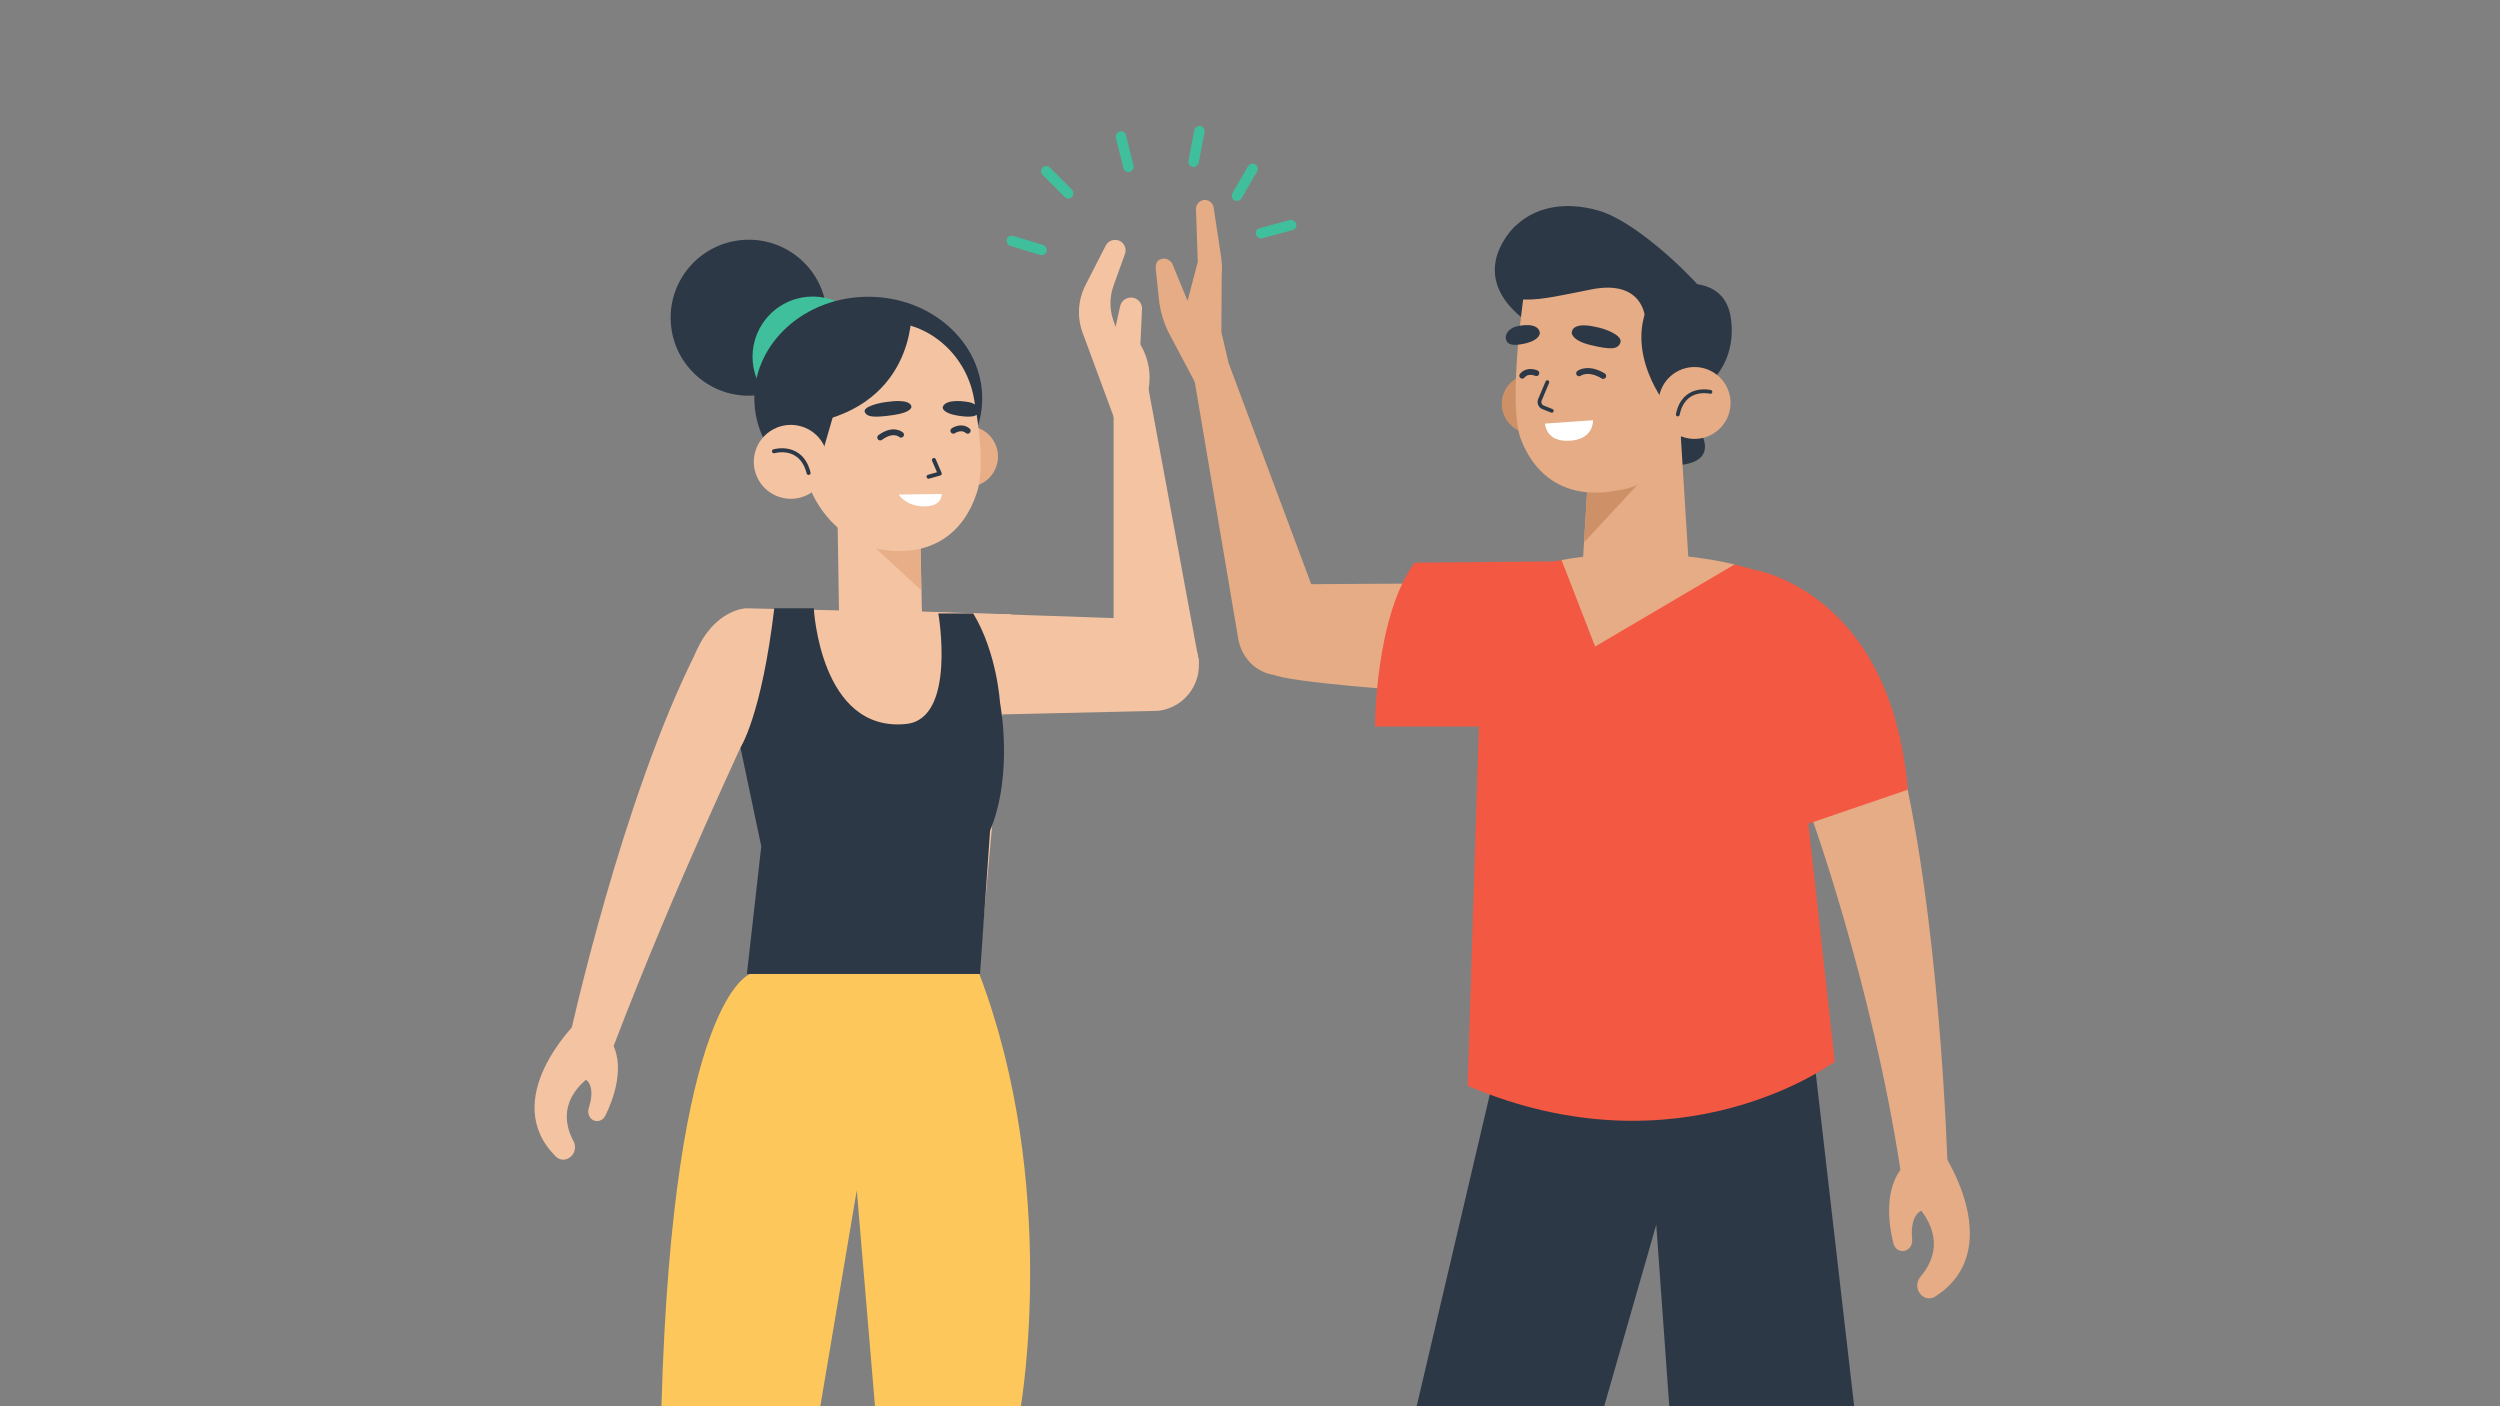 <svg width="480" height="270" viewBox="0 0 480 270" fill="none" xmlns="http://www.w3.org/2000/svg">
<rect x="0" y="0" width="480" height="270" fill="#808080" stroke="none"/>
<rect x="193.582" y="45" width="8" height="2" rx="1" transform="rotate(16.916 193.582 45)" fill="#40BF9C"/>
<rect x="200.879" y="31.464" width="8" height="2" rx="1" transform="rotate(45 200.879 31.464)" fill="#40BF9C"/>
<rect x="215.94" y="25" width="8" height="2" rx="1" transform="rotate(75.927 215.94 25)" fill="#40BF9C"/>
<rect x="228" y="31.859" width="8" height="2" rx="1" transform="rotate(-79.235 228 31.859)" fill="#40BF9C"/>
<rect x="236.134" y="37.964" width="8" height="2" rx="1" transform="rotate(-60 236.134 37.964)" fill="#40BF9C"/>
<rect x="240.878" y="44.069" width="8" height="2" rx="1" transform="rotate(-15 240.878 44.069)" fill="#40BF9C"/>
<path d="M144.057 187C144.057 187 129.218 191.347 127 270H157.5L164.5 228.532L168 270H196C196 270 203.413 227.422 188.029 187H144.057Z" fill="#FDC75B"/>
<path d="M160.725 94.402L161.159 122.093H177.103L176.655 100.476L160.725 94.402Z" fill="#F4C3A2"/>
<path d="M176.886 113.334L164.026 101.46L176.655 100.365L176.886 113.334Z" fill="#E8AE87"/>
<path d="M144.022 75.975C152.307 75.835 158.91 69.018 158.77 60.748C158.63 52.479 151.8 45.888 143.514 46.028C135.229 46.168 128.626 52.985 128.766 61.255C128.906 69.524 135.736 76.114 144.022 75.975Z" fill="#2D3846"/>
<path d="M162.47 78.094C167.787 74.559 169.225 67.391 165.683 62.084C162.141 56.778 154.96 55.342 149.643 58.877C144.326 62.412 142.887 69.58 146.429 74.887C149.971 80.193 157.153 81.629 162.47 78.094Z" fill="#40BF9C"/>
<path d="M166.708 96.019C178.789 96.019 188.582 87.279 188.582 76.498C188.582 65.716 178.789 56.976 166.708 56.976C154.627 56.976 144.834 65.716 144.834 76.498C144.834 87.279 154.627 96.019 166.708 96.019Z" fill="#2D3846"/>
<path d="M180.165 89.408C181.136 92.486 184.43 94.2 187.514 93.231C190.598 92.262 192.316 88.975 191.345 85.897C190.374 82.818 187.081 81.104 183.996 82.073C180.905 83.049 179.194 86.329 180.165 89.408Z" fill="#E8AE87"/>
<path d="M168.851 61.94C177.618 61.105 185.407 67.724 186.976 76.371C188.051 82.289 189.03 90.034 187.573 94.543C185.079 102.295 178.85 107.245 168.671 105.426C168.671 105.426 156.372 103.205 153.81 87.79C151.121 71.533 159.306 62.85 168.851 61.94Z" fill="#F4C3A2"/>
<path d="M179.308 88.316L180.429 90.925L178.285 91.528" stroke="#2D3846" stroke-width="0.772" stroke-miterlimit="10" stroke-linecap="round" stroke-linejoin="round"/>
<path d="M170.648 77.132C170.648 77.132 174.755 76.476 174.999 78.085C174.999 78.085 175.133 79.176 171.536 79.687C167.94 80.198 166.504 80.129 166.046 79.132C165.587 78.129 168.702 77.296 170.648 77.132Z" fill="#2D3846"/>
<path d="M185.574 77.14C185.574 77.14 181.562 76.444 181.009 78.15C181.009 78.15 180.663 79.32 184.187 79.849C186.754 80.232 187.703 79.856 187.951 79.069C188.256 78.143 187.093 77.3 185.574 77.14Z" fill="#2D3846"/>
<path d="M180.795 94.838L172.558 94.957C172.558 94.957 173.962 97.253 177.495 97.223C181.02 97.194 180.795 94.838 180.795 94.838Z" fill="white"/>
<path d="M174.998 59.891C174.998 59.891 175.797 78.898 153.348 81.596C153.348 81.596 146.626 68.686 163.094 61.866L174.998 59.891Z" fill="#2D3846"/>
<path d="M161.263 75.372L157.567 88.111L150.928 80.538L161.263 75.372Z" fill="#2D3846"/>
<path d="M155.191 94.931C158.653 93.083 159.959 88.783 158.107 85.327C156.255 81.871 151.947 80.568 148.485 82.416C145.022 84.264 143.717 88.564 145.569 92.02C147.42 95.476 151.728 96.779 155.191 94.931Z" fill="#F4C3A2"/>
<path d="M155.251 90.802C153.802 85.092 148.605 86.642 148.605 86.642" stroke="#2D3846" stroke-width="0.772" stroke-miterlimit="10" stroke-linecap="round" stroke-linejoin="round"/>
<path d="M174.878 117.337L220.695 118.91C224.937 118.597 228.805 121.347 229.896 125.454C231.27 130.635 227.745 135.83 222.42 136.478L176.865 137.522C171.51 138.17 166.581 134.54 165.633 129.248C164.565 123.322 168.866 117.784 174.878 117.337Z" fill="#F4C3A2"/>
<path d="M213.81 72.912L213.817 124.5C212.047 128.92 214.639 133.527 219.112 135.166C223.862 136.903 228.992 131.879 230.187 126.975L220.486 74.515L213.81 72.912Z" fill="#F4C3A2"/>
<path d="M219.627 77.4C219.627 77.4 222.502 72.234 218.954 66.137L219.268 59.339C219.313 58.281 218.581 57.356 217.536 57.162C216.408 56.954 215.318 57.669 215.071 58.787L214.19 62.783L213.734 61.426C213.01 59.279 213.04 56.946 213.809 54.814L215.997 48.747C216.244 48.054 216.102 47.286 215.609 46.734C214.668 45.669 212.95 45.885 212.3 47.152L208.417 54.74C206.916 57.684 206.752 61.128 207.976 64.191L213.936 80.336L219.627 77.4Z" fill="#F4C3A2"/>
<path d="M194.191 117.941L143.191 116.793C143.191 116.793 137.001 117 133.5 125.5C130 134 137.963 136.754 137.963 136.754L145 147.5L148.359 163.215L143.968 186.441H187.947L194.191 117.941Z" fill="#F4C3A2"/>
<path d="M186.862 117.784C191.44 125.342 192 134.906 192 134.906C192 134.906 194.662 148.5 190.096 159.488L188.162 187H143.405L146.163 162.5L142.163 143.5C142.163 143.5 146.198 137.5 148.662 116.785H156.25C156.25 116.785 157.458 140.707 174 139C183.674 138.002 180.162 117.784 180.162 117.784H186.862Z" fill="#2D3846"/>
<path d="M289.095 197.148L272 270H308L318 235.148L320.5 270H356L348 200.648L289.095 194V197.148Z" fill="#2D3846"/>
<path d="M291.037 43.335C291.037 43.335 281.343 51.93 292.008 60.852L296.944 59.57L291.037 43.335Z" fill="#2D3846"/>
<path d="M325.218 80.97C325.218 80.97 332.402 89.437 320.423 89.385C320.423 89.385 319.856 86.187 320.55 81.521L325.218 80.97Z" fill="#2D3846"/>
<path d="M297.559 81.999C300.032 80.056 300.459 76.481 298.513 74.013C296.567 71.544 292.985 71.118 290.512 73.061C288.039 75.003 287.612 78.579 289.558 81.047C291.504 83.515 295.086 83.941 297.559 81.999Z" fill="#CE9167"/>
<path d="M304.92 91.122L303.807 109.473C304.218 116.316 312.597 119.372 317.332 114.415L324.36 110.271L322.246 76.304L304.92 91.122Z" fill="#E5AC85"/>
<path d="M304.166 104.106L317.145 90.123L304.92 91.122L304.166 104.106Z" fill="#CE9167"/>
<path d="M292.897 54.427C292.897 54.427 289.237 77.28 292.068 84.496C294.898 91.718 301.194 96.161 310.962 94.074C310.962 94.074 322.351 93.261 324.435 76.907C327.571 52.273 304.159 41.084 292.897 54.427Z" fill="#E5AC85"/>
<path d="M297.094 73.374L295.667 76.751C295.428 77.325 295.697 77.981 296.28 78.212L297.938 78.875" stroke="#2D3846" stroke-width="0.731" stroke-miterlimit="10" stroke-linecap="round" stroke-linejoin="round"/>
<path d="M306.302 62.76C306.302 62.76 302.015 61.62 301.769 63.841C301.769 63.841 301.634 65.347 305.391 66.249C309.14 67.15 310.641 67.143 311.119 65.779C311.582 64.422 308.326 63.103 306.302 62.76Z" fill="#2D3846"/>
<path d="M291.47 62.611C291.47 62.611 295.242 61.694 295.645 63.834C295.645 63.834 295.891 65.302 292.576 66.003C290.163 66.517 289.305 66.047 289.125 65.063C288.916 63.901 290.051 62.827 291.47 62.611Z" fill="#2D3846"/>
<path d="M305.854 80.686L296.638 81.328C296.638 81.328 296.72 84.92 301.418 84.622C306.108 84.324 305.854 80.686 305.854 80.686Z" fill="white"/>
<path d="M303.187 71.675C303.187 71.675 304.868 70.4 307.818 72.182" stroke="#2D3846" stroke-width="1.125" stroke-miterlimit="10" stroke-linecap="round" stroke-linejoin="round"/>
<path d="M173 83.465C173 83.465 171.548 82.122 169 84" stroke="#2D3846" stroke-width="1.125" stroke-miterlimit="10" stroke-linecap="round" stroke-linejoin="round"/>
<path d="M294.98 71.645C294.98 71.645 293.322 70.877 292.269 72.129" stroke="#2D3846" stroke-width="1.125" stroke-miterlimit="10" stroke-linecap="round" stroke-linejoin="round"/>
<path d="M183.041 82.705C183.041 82.705 184.538 81.658 185.795 82.706" stroke="#2D3846" stroke-width="1.125" stroke-miterlimit="10" stroke-linecap="round" stroke-linejoin="round"/>
<path d="M319.632 77.34C319.632 77.34 310.319 65.503 318.519 55.269C318.519 55.269 330.916 51.177 332.328 61.09C333.739 70.997 326.166 77.101 319.632 77.34Z" fill="#2D3846"/>
<path d="M332.036 79.136C331.058 82.819 327.272 85.017 323.583 84.041C319.893 83.064 317.69 79.285 318.669 75.603C319.647 71.921 323.433 69.722 327.122 70.699C330.812 71.675 333.015 75.454 332.036 79.136Z" fill="#E5AC85"/>
<path d="M328.399 75.245C328.399 75.245 323.284 73.971 322.134 79.584" stroke="#2D3846" stroke-width="0.731" stroke-miterlimit="10" stroke-linecap="round" stroke-linejoin="round"/>
<path d="M315.883 61.24C315.883 61.24 315.704 53.57 305.562 55.56C295.42 57.55 287.84 59.823 287.362 52.429C286.884 45.035 294.293 36.903 306.809 40.399C313.687 42.322 323.463 51.706 326.652 55.433L324.71 61.761L315.883 61.24Z" fill="#2D3846"/>
<path d="M299.819 107.528C299.819 107.528 289.797 109.436 284.764 113.245L281.784 208.475C322.873 225.947 352.268 203.824 352.268 203.824L342.283 113.715C342.283 113.715 340.984 108.638 326.996 107.55L299.819 107.528Z" fill="#F35843"/>
<path d="M333.015 108.385C333.015 108.385 317.772 104.293 299.819 107.528L306.264 124.135L333.015 108.385Z" fill="#E5AC85"/>
<path d="M347.55 156.108C347.55 156.108 359.411 188.759 364.902 224.736L373.958 224.736C373.958 224.736 372.606 174.321 363.984 141.812L347.55 156.108Z" fill="#E5AC85"/>
<path d="M143.5 140.5C143.5 141 130.108 168.662 117.772 200.939L109.369 199.116C109.369 199.116 119.455 152.929 134 124.5C134 124.5 143.5 140 143.5 140.5Z" fill="#F4C3A2"/>
<path d="M373.356 221.794C373.356 221.794 385.41 240.112 371.536 248.954C370.625 249.536 369.454 249.348 368.754 248.499L368.657 248.385C367.884 247.451 367.94 246.039 368.741 245.114C370.689 242.861 373.289 238.251 368.901 232.467C368.901 232.467 366.667 233.154 367.136 237.968C367.26 239.206 366.323 240.28 365.18 240.203C364.396 240.144 363.742 239.562 363.536 238.749C362.741 235.596 361.369 227.751 365.976 223.373L373.356 221.794Z" fill="#E5AC85"/>
<path d="M110.52 196.508C110.52 196.508 95.648 211.078 106.742 222.075C107.47 222.799 108.594 222.859 109.415 222.213L109.528 222.126C110.433 221.415 110.665 220.094 110.108 219.074C108.754 216.591 107.269 211.791 112.505 207.307C112.505 207.307 114.44 208.394 113.036 212.767C112.672 213.891 113.325 215.076 114.401 215.234C115.14 215.337 115.864 214.929 116.219 214.216C117.591 211.45 120.443 204.447 117.049 199.458L110.52 196.508Z" fill="#F4C3A2"/>
<path d="M336.226 109.272C336.226 109.272 362.917 112.88 366.3 151.617L332.858 163.059L330.424 131.462L336.226 109.272Z" fill="#F35843"/>
<path d="M244.5 129.5C247 131 272.307 132.766 272.307 132.766L279.528 112L244.787 112.201C244.787 112.201 242 128 244.5 129.5Z" fill="#E5AC85"/>
<path d="M298.816 107.786C298.358 107.786 271.588 108.03 271.588 108.03C264 118.435 264 139.5 264 139.5H298.816C298.816 139.5 299.275 107.786 298.816 107.786Z" fill="#F35843"/>
<path d="M236.001 70L252.753 114.826C256.067 124.346 253.209 126.956 250.934 128.269C245.328 131.504 239.229 128.982 237.808 123.031L229.001 71L236.001 70Z" fill="#E5AC85"/>
<path d="M236.415 71.914L234.505 63.796L234.57 52.836C234.667 51.688 234.63 50.532 234.46 49.392L233.023 39.86C232.892 38.98 232.117 38.349 231.235 38.394C230.295 38.447 229.577 39.258 229.629 40.206L229.972 50.296L228.012 57.763L225.072 50.608C224.627 49.82 223.685 49.46 222.841 49.764C221.961 50.079 221.828 50.834 221.932 51.926L222.596 58.19C222.875 60.084 223.446 61.925 224.274 63.655L230.109 74.66L236.415 71.914Z" fill="#E5AC85"/>
</svg>
